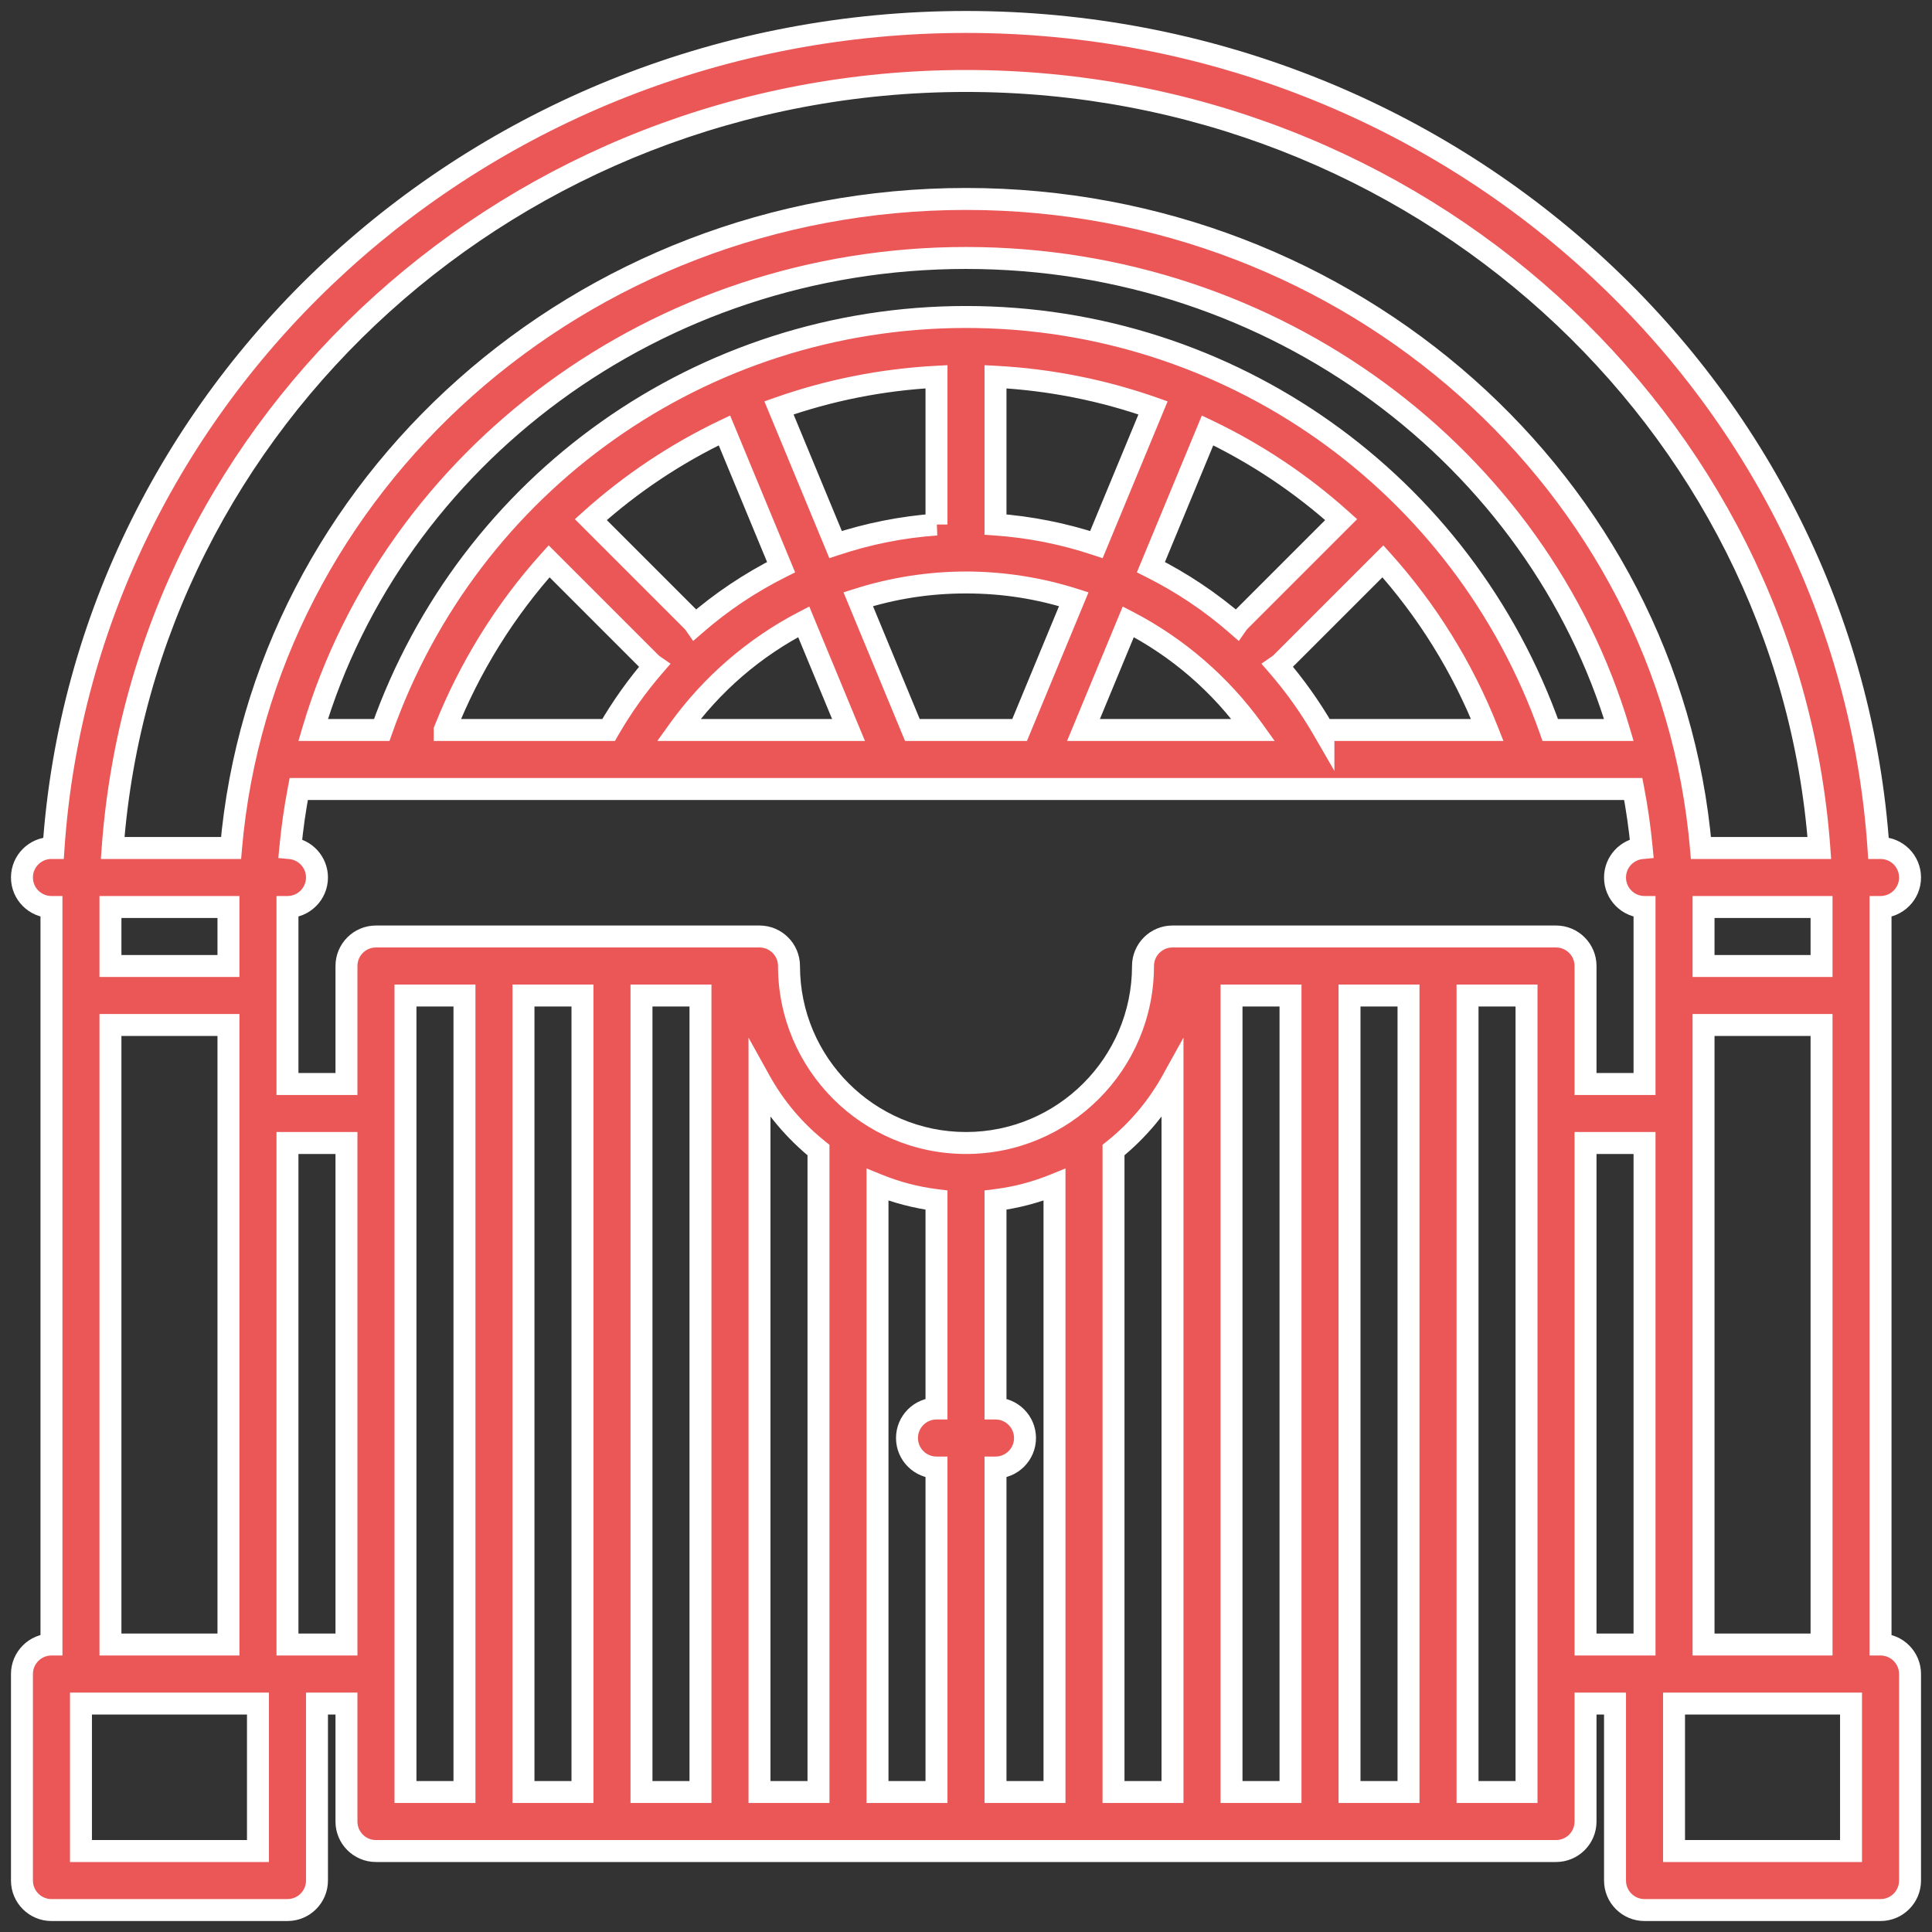 <svg width="88" height="88" viewBox="0 0 88 88" version="1.1" xmlns="http://www.w3.org/2000/svg" xmlns:xlink="http://www.w3.org/1999/xlink">
<rect x="0" y="0" width="88" height="88" fill="#333333" stroke="none"/>
<g id="Canvas" transform="translate(1358 -981)">
<g id="Group">
<g id="big-gate">
<g id="Vector">
<use xlink:href="#path0_fill" transform="translate(-1357 982)" fill="#EB5757"/>
<use xlink:href="#path1_stroke" transform="translate(-1357 982)" fill="#FFFFFF"/>
</g>
</g>
</g>
</g>
<defs>
<path id="path0_fill" d="M 84.656 73.906L 84.656 40.312C 85.398 40.312 86 39.711 86 38.969C 86 38.227 85.398 37.625 84.656 37.625L 84.561 37.625C 83.127 16.645 65.036 0 43 0C 20.964 0 2.873 16.645 1.438 37.625L 1.344 37.625C 0.602 37.625 0 38.227 0 38.969C 0 39.711 0.602 40.312 1.344 40.312L 1.344 73.906C 0.602 73.906 0 74.508 0 75.25L 0 84.656C 0 85.398 0.602 86 1.344 86L 12.094 86C 12.836 86 13.438 85.398 13.438 84.656L 13.438 76.594L 14.781 76.594L 14.781 81.969C 14.781 82.711 15.383 83.312 16.125 83.312L 69.875 83.312C 70.617 83.312 71.219 82.711 71.219 81.969L 71.219 76.594L 72.562 76.594L 72.562 84.656C 72.562 85.398 73.164 86 73.906 86L 84.656 86C 85.398 86 86 85.398 86 84.656L 86 75.25C 86 74.508 85.398 73.906 84.656 73.906ZM 76.594 73.906L 76.594 45.688L 81.969 45.688L 81.969 73.906L 76.594 73.906ZM 69.875 41.656L 52.406 41.656C 51.664 41.656 51.062 42.258 51.062 43C 51.062 47.446 47.446 51.062 43 51.062C 38.554 51.062 34.938 47.446 34.938 43C 34.938 42.258 34.336 41.656 33.594 41.656L 16.125 41.656C 15.383 41.656 14.781 42.258 14.781 43L 14.781 48.375L 12.094 48.375L 12.094 40.312C 12.836 40.312 13.438 39.711 13.438 38.969C 13.438 38.27 12.904 37.696 12.222 37.632C 12.308 36.721 12.437 35.822 12.607 34.938L 27.53 34.938C 27.532 34.938 27.534 34.938 27.535 34.938L 58.484 34.938C 58.486 34.938 58.487 34.938 58.489 34.938C 58.49 34.938 58.492 34.938 58.494 34.938L 73.393 34.938C 73.563 35.822 73.692 36.721 73.778 37.632C 73.096 37.696 72.562 38.27 72.562 38.969C 72.562 39.711 73.164 40.312 73.906 40.312L 73.906 48.375L 71.219 48.375L 71.219 43C 71.219 42.258 70.617 41.656 69.875 41.656ZM 25.531 44.344L 25.531 80.625L 22.844 80.625L 22.844 44.344L 25.531 44.344ZM 28.219 44.344L 30.906 44.344L 30.906 80.625L 28.219 80.625L 28.219 44.344ZM 33.594 48.195C 34.276 49.425 35.191 50.509 36.281 51.384L 36.281 80.625L 33.594 80.625L 33.594 48.195ZM 38.969 52.963C 39.817 53.307 40.718 53.546 41.656 53.664L 41.656 63.156C 40.914 63.156 40.312 63.758 40.312 64.5C 40.312 65.242 40.914 65.844 41.656 65.844L 41.656 80.625L 38.969 80.625L 38.969 52.963ZM 44.344 65.844C 45.086 65.844 45.688 65.242 45.688 64.5C 45.688 63.758 45.086 63.156 44.344 63.156L 44.344 53.664C 45.282 53.546 46.183 53.307 47.031 52.963L 47.031 80.625L 44.344 80.625L 44.344 65.844ZM 49.719 51.384C 50.809 50.509 51.724 49.425 52.406 48.195L 52.406 80.625L 49.719 80.625L 49.719 51.384ZM 55.094 44.344L 57.781 44.344L 57.781 80.625L 55.094 80.625L 55.094 44.344ZM 60.469 44.344L 63.156 44.344L 63.156 80.625L 60.469 80.625L 60.469 44.344ZM 19.256 32.25C 20.393 29.373 22.015 26.785 24.01 24.567L 28.612 29.169C 28.671 29.228 28.735 29.279 28.801 29.325C 28.025 30.222 27.327 31.2 26.72 32.25L 19.256 32.25L 19.256 32.25ZM 51.519 17.579L 48.94 23.804C 47.469 23.315 45.928 23.004 44.344 22.892L 44.344 16.161C 46.833 16.29 49.244 16.777 51.519 17.579ZM 55.487 27.269C 55.43 27.326 55.38 27.388 55.335 27.453C 54.144 26.416 52.829 25.537 51.423 24.832L 54.003 18.605C 56.219 19.661 58.269 21.03 60.089 22.667L 55.487 27.269ZM 41.656 22.892C 40.072 23.004 38.531 23.315 37.06 23.804L 34.481 17.578C 36.755 16.777 39.167 16.29 41.656 16.161L 41.656 22.892L 41.656 22.892ZM 31.997 18.605L 34.577 24.832C 33.171 25.537 31.856 26.416 30.665 27.453C 30.62 27.388 30.57 27.326 30.513 27.269L 25.911 22.667C 27.731 21.03 29.781 19.66 31.997 18.605ZM 35.608 27.322L 37.649 32.25L 29.913 32.25C 31.414 30.156 33.371 28.478 35.608 27.322ZM 40.558 32.25L 38.091 26.293C 39.652 25.795 41.304 25.531 43 25.531C 44.696 25.531 46.348 25.795 47.909 26.293L 45.442 32.25L 40.558 32.25ZM 50.392 27.322C 52.629 28.478 54.586 30.156 56.087 32.25L 48.351 32.25L 50.392 27.322ZM 59.28 32.25C 58.673 31.2 57.975 30.222 57.199 29.325C 57.265 29.279 57.329 29.228 57.388 29.169L 61.989 24.567C 63.984 26.785 65.607 29.373 66.744 32.25L 59.28 32.25L 59.28 32.25ZM 69.613 32.25C 65.632 20.973 55.013 13.438 43 13.438C 30.986 13.438 20.368 20.972 16.387 32.25L 13.262 32.25C 16.94 19.855 28.879 10.75 43 10.75C 57.121 10.75 69.06 19.855 72.738 32.25L 69.613 32.25ZM 81.969 43L 76.594 43L 76.594 40.312L 81.969 40.312L 81.969 43ZM 43 2.688C 63.551 2.688 80.436 18.128 81.868 37.625L 76.476 37.625C 75.049 21.095 60.581 8.062 43 8.062C 25.419 8.062 10.951 21.095 9.524 37.625L 4.132 37.625C 5.564 18.128 22.448 2.688 43 2.688ZM 9.406 40.312L 9.406 43L 4.031 43L 4.031 40.312L 9.406 40.312ZM 4.031 45.688L 9.406 45.688L 9.406 73.906L 4.031 73.906L 4.031 45.688ZM 10.75 83.312L 2.688 83.312L 2.688 76.594L 10.75 76.594L 10.75 83.312ZM 12.094 73.906L 12.094 51.062L 14.781 51.062L 14.781 73.906L 12.094 73.906ZM 17.469 44.344L 20.156 44.344L 20.156 80.625L 17.469 80.625L 17.469 44.344ZM 68.531 80.625L 65.844 80.625L 65.844 44.344L 68.531 44.344L 68.531 80.625ZM 71.219 51.062L 73.906 51.062L 73.906 73.906L 71.219 73.906L 71.219 51.062ZM 83.312 83.312L 75.25 83.312L 75.25 76.594L 83.312 76.594L 83.312 83.312Z"/>
<path id="path1_stroke" d="M 84.656 73.906L 84.156 73.906L 84.156 74.406L 84.656 74.406L 84.656 73.906ZM 84.656 40.312L 84.656 39.812L 84.156 39.812L 84.156 40.312L 84.656 40.312ZM 84.561 37.625L 84.063 37.659L 84.094 38.125L 84.561 38.125L 84.561 37.625ZM 1.438 37.625L 1.438 38.125L 1.905 38.125L 1.937 37.659L 1.438 37.625ZM 1.344 40.312L 1.844 40.312L 1.844 39.812L 1.344 39.812L 1.344 40.312ZM 1.344 73.906L 1.344 74.406L 1.844 74.406L 1.844 73.906L 1.344 73.906ZM 13.438 76.594L 13.438 76.094L 12.938 76.094L 12.938 76.594L 13.438 76.594ZM 14.781 76.594L 15.281 76.594L 15.281 76.094L 14.781 76.094L 14.781 76.594ZM 71.219 76.594L 71.219 76.094L 70.719 76.094L 70.719 76.594L 71.219 76.594ZM 72.562 76.594L 73.062 76.594L 73.062 76.094L 72.562 76.094L 72.562 76.594ZM 76.594 73.906L 76.094 73.906L 76.094 74.406L 76.594 74.406L 76.594 73.906ZM 76.594 45.688L 76.594 45.188L 76.094 45.188L 76.094 45.688L 76.594 45.688ZM 81.969 45.688L 82.469 45.688L 82.469 45.188L 81.969 45.188L 81.969 45.688ZM 81.969 73.906L 81.969 74.406L 82.469 74.406L 82.469 73.906L 81.969 73.906ZM 14.781 48.375L 14.781 48.875L 15.281 48.875L 15.281 48.375L 14.781 48.375ZM 12.094 48.375L 11.594 48.375L 11.594 48.875L 12.094 48.875L 12.094 48.375ZM 12.094 40.312L 12.094 39.812L 11.594 39.812L 11.594 40.312L 12.094 40.312ZM 12.222 37.632L 11.725 37.584L 11.678 38.082L 12.175 38.129L 12.222 37.632ZM 12.607 34.938L 12.607 34.438L 12.194 34.438L 12.116 34.843L 12.607 34.938ZM 73.393 34.938L 73.884 34.843L 73.805 34.438L 73.393 34.438L 73.393 34.938ZM 73.778 37.632L 73.825 38.129L 74.323 38.082L 74.275 37.584L 73.778 37.632ZM 73.906 40.312L 74.406 40.312L 74.406 39.812L 73.906 39.812L 73.906 40.312ZM 73.906 48.375L 73.906 48.875L 74.406 48.875L 74.406 48.375L 73.906 48.375ZM 71.219 48.375L 70.719 48.375L 70.719 48.875L 71.219 48.875L 71.219 48.375ZM 25.531 44.344L 26.031 44.344L 26.031 43.844L 25.531 43.844L 25.531 44.344ZM 25.531 80.625L 25.531 81.125L 26.031 81.125L 26.031 80.625L 25.531 80.625ZM 22.844 80.625L 22.344 80.625L 22.344 81.125L 22.844 81.125L 22.844 80.625ZM 22.844 44.344L 22.844 43.844L 22.344 43.844L 22.344 44.344L 22.844 44.344ZM 28.219 44.344L 28.219 43.844L 27.719 43.844L 27.719 44.344L 28.219 44.344ZM 30.906 44.344L 31.406 44.344L 31.406 43.844L 30.906 43.844L 30.906 44.344ZM 30.906 80.625L 30.906 81.125L 31.406 81.125L 31.406 80.625L 30.906 80.625ZM 28.219 80.625L 27.719 80.625L 27.719 81.125L 28.219 81.125L 28.219 80.625ZM 33.594 48.195L 34.031 47.953L 33.094 46.263L 33.094 48.195L 33.594 48.195ZM 36.281 51.384L 36.781 51.384L 36.781 51.144L 36.594 50.994L 36.281 51.384ZM 36.281 80.625L 36.281 81.125L 36.781 81.125L 36.781 80.625L 36.281 80.625ZM 33.594 80.625L 33.094 80.625L 33.094 81.125L 33.594 81.125L 33.594 80.625ZM 38.969 52.963L 39.157 52.5L 38.469 52.22L 38.469 52.963L 38.969 52.963ZM 41.656 53.664L 42.156 53.664L 42.156 53.223L 41.718 53.168L 41.656 53.664ZM 41.656 63.156L 41.656 63.656L 42.156 63.656L 42.156 63.156L 41.656 63.156ZM 41.656 65.844L 42.156 65.844L 42.156 65.344L 41.656 65.344L 41.656 65.844ZM 41.656 80.625L 41.656 81.125L 42.156 81.125L 42.156 80.625L 41.656 80.625ZM 38.969 80.625L 38.469 80.625L 38.469 81.125L 38.969 81.125L 38.969 80.625ZM 44.344 65.844L 44.344 65.344L 43.844 65.344L 43.844 65.844L 44.344 65.844ZM 44.344 63.156L 43.844 63.156L 43.844 63.656L 44.344 63.656L 44.344 63.156ZM 44.344 53.664L 44.282 53.168L 43.844 53.223L 43.844 53.664L 44.344 53.664ZM 47.031 52.963L 47.531 52.963L 47.531 52.22L 46.843 52.5L 47.031 52.963ZM 47.031 80.625L 47.031 81.125L 47.531 81.125L 47.531 80.625L 47.031 80.625ZM 44.344 80.625L 43.844 80.625L 43.844 81.125L 44.344 81.125L 44.344 80.625ZM 49.719 51.384L 49.406 50.994L 49.219 51.144L 49.219 51.384L 49.719 51.384ZM 52.406 48.195L 52.906 48.195L 52.906 46.263L 51.969 47.953L 52.406 48.195ZM 52.406 80.625L 52.406 81.125L 52.906 81.125L 52.906 80.625L 52.406 80.625ZM 49.719 80.625L 49.219 80.625L 49.219 81.125L 49.719 81.125L 49.719 80.625ZM 55.094 44.344L 55.094 43.844L 54.594 43.844L 54.594 44.344L 55.094 44.344ZM 57.781 44.344L 58.281 44.344L 58.281 43.844L 57.781 43.844L 57.781 44.344ZM 57.781 80.625L 57.781 81.125L 58.281 81.125L 58.281 80.625L 57.781 80.625ZM 55.094 80.625L 54.594 80.625L 54.594 81.125L 55.094 81.125L 55.094 80.625ZM 60.469 44.344L 60.469 43.844L 59.969 43.844L 59.969 44.344L 60.469 44.344ZM 63.156 44.344L 63.656 44.344L 63.656 43.844L 63.156 43.844L 63.156 44.344ZM 63.156 80.625L 63.156 81.125L 63.656 81.125L 63.656 80.625L 63.156 80.625ZM 60.469 80.625L 59.969 80.625L 59.969 81.125L 60.469 81.125L 60.469 80.625ZM 19.256 32.25L 18.791 32.066L 18.756 32.155L 18.756 32.25L 19.256 32.25ZM 24.01 24.567L 24.364 24.213L 23.991 23.84L 23.638 24.232L 24.01 24.567ZM 28.801 29.325L 29.179 29.652L 29.544 29.231L 29.085 28.914L 28.801 29.325ZM 26.72 32.25L 26.72 32.75L 27.009 32.75L 27.153 32.5L 26.72 32.25ZM 19.256 32.25L 18.756 32.25L 18.756 32.75L 19.256 32.75L 19.256 32.25ZM 51.519 17.579L 51.981 17.77L 52.183 17.282L 51.685 17.107L 51.519 17.579ZM 48.94 23.804L 48.783 24.279L 49.224 24.425L 49.402 23.995L 48.94 23.804ZM 44.344 22.892L 43.844 22.892L 43.844 23.358L 44.308 23.39L 44.344 22.892ZM 44.344 16.161L 44.37 15.662L 43.844 15.634L 43.844 16.161L 44.344 16.161ZM 55.335 27.453L 55.006 27.83L 55.427 28.197L 55.745 27.738L 55.335 27.453ZM 51.423 24.832L 50.961 24.641L 50.783 25.071L 51.199 25.279L 51.423 24.832ZM 54.003 18.605L 54.218 18.154L 53.742 17.927L 53.541 18.414L 54.003 18.605ZM 60.089 22.667L 60.442 23.021L 60.815 22.648L 60.423 22.296L 60.089 22.667ZM 41.656 22.892L 41.692 23.39L 41.656 22.392L 41.656 22.892ZM 37.06 23.804L 36.598 23.995L 36.776 24.425L 37.217 24.279L 37.06 23.804ZM 34.481 17.578L 34.315 17.107L 33.817 17.282L 34.019 17.77L 34.481 17.578ZM 41.656 16.161L 42.156 16.161L 42.156 15.634L 41.63 15.662L 41.656 16.161ZM 41.656 22.892L 41.156 22.892L 41.156 23.392L 41.656 23.392L 41.656 22.892ZM 31.997 18.605L 32.459 18.413L 32.258 17.927L 31.782 18.153L 31.997 18.605ZM 34.577 24.832L 34.801 25.279L 35.217 25.071L 35.039 24.641L 34.577 24.832ZM 30.665 27.453L 30.255 27.738L 30.573 28.196L 30.994 27.83L 30.665 27.453ZM 25.911 22.667L 25.577 22.295L 25.185 22.648L 25.558 23.021L 25.911 22.667ZM 35.608 27.322L 36.07 27.131L 35.862 26.628L 35.379 26.878L 35.608 27.322ZM 37.649 32.25L 37.649 32.75L 38.398 32.75L 38.111 32.059L 37.649 32.25ZM 29.913 32.25L 29.507 31.959L 28.939 32.75L 29.913 32.75L 29.913 32.25ZM 40.558 32.25L 40.096 32.441L 40.224 32.75L 40.558 32.75L 40.558 32.25ZM 38.091 26.293L 37.939 25.817L 37.421 25.982L 37.629 26.485L 38.091 26.293ZM 47.909 26.293L 48.371 26.485L 48.579 25.982L 48.061 25.817L 47.909 26.293ZM 45.442 32.25L 45.442 32.75L 45.776 32.75L 45.904 32.441L 45.442 32.25ZM 50.392 27.322L 50.621 26.878L 50.138 26.628L 49.93 27.131L 50.392 27.322ZM 56.087 32.25L 56.087 32.75L 57.06 32.75L 56.493 31.959L 56.087 32.25ZM 48.351 32.25L 47.889 32.059L 47.602 32.75L 48.351 32.75L 48.351 32.25ZM 59.28 32.25L 58.847 32.5L 59.78 34.115L 59.78 32.25L 59.28 32.25ZM 57.199 29.325L 56.915 28.913L 56.456 29.23L 56.821 29.652L 57.199 29.325ZM 57.388 29.169L 57.741 29.522L 57.741 29.522L 57.388 29.169ZM 61.989 24.567L 62.361 24.233L 62.009 23.841L 61.636 24.213L 61.989 24.567ZM 66.744 32.25L 66.744 32.75L 67.479 32.75L 67.209 32.066L 66.744 32.25ZM 59.28 32.25L 59.28 31.75L 58.78 31.75L 58.78 32.25L 59.28 32.25ZM 69.613 32.25L 69.141 32.416L 69.259 32.75L 69.613 32.75L 69.613 32.25ZM 16.387 32.25L 16.387 32.75L 16.741 32.75L 16.859 32.416L 16.387 32.25ZM 13.262 32.25L 12.783 32.108L 12.592 32.75L 13.262 32.75L 13.262 32.25ZM 72.738 32.25L 72.738 32.75L 73.408 32.75L 73.217 32.108L 72.738 32.25ZM 81.969 43L 81.969 43.5L 82.469 43.5L 82.469 43L 81.969 43ZM 76.594 43L 76.094 43L 76.094 43.5L 76.594 43.5L 76.594 43ZM 76.594 40.312L 76.594 39.812L 76.094 39.812L 76.094 40.312L 76.594 40.312ZM 81.969 40.312L 82.469 40.312L 82.469 39.812L 81.969 39.812L 81.969 40.312ZM 81.868 37.625L 81.868 38.125L 82.406 38.125L 82.367 37.588L 81.868 37.625ZM 76.476 37.625L 75.978 37.668L 76.017 38.125L 76.476 38.125L 76.476 37.625ZM 9.524 37.625L 9.524 38.125L 9.983 38.125L 10.022 37.668L 9.524 37.625ZM 4.132 37.625L 3.633 37.588L 3.594 38.125L 4.132 38.125L 4.132 37.625ZM 9.406 40.312L 9.906 40.312L 9.906 39.812L 9.406 39.812L 9.406 40.312ZM 9.406 43L 9.406 43.5L 9.906 43.5L 9.906 43L 9.406 43ZM 4.031 43L 3.531 43L 3.531 43.5L 4.031 43.5L 4.031 43ZM 4.031 40.312L 4.031 39.812L 3.531 39.812L 3.531 40.312L 4.031 40.312ZM 4.031 45.688L 4.031 45.188L 3.531 45.188L 3.531 45.688L 4.031 45.688ZM 9.406 45.688L 9.906 45.688L 9.906 45.188L 9.406 45.188L 9.406 45.688ZM 9.406 73.906L 9.406 74.406L 9.906 74.406L 9.906 73.906L 9.406 73.906ZM 4.031 73.906L 3.531 73.906L 3.531 74.406L 4.031 74.406L 4.031 73.906ZM 10.75 83.312L 10.75 83.812L 11.25 83.812L 11.25 83.312L 10.75 83.312ZM 2.688 83.312L 2.188 83.312L 2.188 83.812L 2.688 83.812L 2.688 83.312ZM 2.688 76.594L 2.688 76.094L 2.188 76.094L 2.188 76.594L 2.688 76.594ZM 10.75 76.594L 11.25 76.594L 11.25 76.094L 10.75 76.094L 10.75 76.594ZM 12.094 73.906L 11.594 73.906L 11.594 74.406L 12.094 74.406L 12.094 73.906ZM 12.094 51.062L 12.094 50.562L 11.594 50.562L 11.594 51.062L 12.094 51.062ZM 14.781 51.062L 15.281 51.062L 15.281 50.562L 14.781 50.562L 14.781 51.062ZM 14.781 73.906L 14.781 74.406L 15.281 74.406L 15.281 73.906L 14.781 73.906ZM 17.469 44.344L 17.469 43.844L 16.969 43.844L 16.969 44.344L 17.469 44.344ZM 20.156 44.344L 20.656 44.344L 20.656 43.844L 20.156 43.844L 20.156 44.344ZM 20.156 80.625L 20.156 81.125L 20.656 81.125L 20.656 80.625L 20.156 80.625ZM 17.469 80.625L 16.969 80.625L 16.969 81.125L 17.469 81.125L 17.469 80.625ZM 68.531 80.625L 68.531 81.125L 69.031 81.125L 69.031 80.625L 68.531 80.625ZM 65.844 80.625L 65.344 80.625L 65.344 81.125L 65.844 81.125L 65.844 80.625ZM 65.844 44.344L 65.844 43.844L 65.344 43.844L 65.344 44.344L 65.844 44.344ZM 68.531 44.344L 69.031 44.344L 69.031 43.844L 68.531 43.844L 68.531 44.344ZM 71.219 51.062L 71.219 50.562L 70.719 50.562L 70.719 51.062L 71.219 51.062ZM 73.906 51.062L 74.406 51.062L 74.406 50.562L 73.906 50.562L 73.906 51.062ZM 73.906 73.906L 73.906 74.406L 74.406 74.406L 74.406 73.906L 73.906 73.906ZM 71.219 73.906L 70.719 73.906L 70.719 74.406L 71.219 74.406L 71.219 73.906ZM 83.312 83.312L 83.312 83.812L 83.812 83.812L 83.812 83.312L 83.312 83.312ZM 75.25 83.312L 74.75 83.312L 74.75 83.812L 75.25 83.812L 75.25 83.312ZM 75.25 76.594L 75.25 76.094L 74.75 76.094L 74.75 76.594L 75.25 76.594ZM 83.312 76.594L 83.812 76.594L 83.812 76.094L 83.312 76.094L 83.312 76.594ZM 85.156 73.906L 85.156 40.312L 84.156 40.312L 84.156 73.906L 85.156 73.906ZM 84.656 40.812C 85.674 40.812 86.5 39.987 86.5 38.969L 85.5 38.969C 85.5 39.435 85.122 39.812 84.656 39.812L 84.656 40.812ZM 86.5 38.969C 86.5 37.95 85.674 37.125 84.656 37.125L 84.656 38.125C 85.122 38.125 85.5 38.503 85.5 38.969L 86.5 38.969ZM 84.656 37.125L 84.561 37.125L 84.561 38.125L 84.656 38.125L 84.656 37.125ZM 85.06 37.591C 83.607 16.337 65.287 -0.5 43 -0.5L 43 0.5C 64.785 0.5 82.647 16.953 84.063 37.659L 85.06 37.591ZM 43 -0.5C 20.713 -0.5 2.393 16.337 0.94 37.591L 1.937 37.659C 3.353 16.953 21.215 0.5 43 0.5L 43 -0.5ZM 1.438 37.125L 1.344 37.125L 1.344 38.125L 1.438 38.125L 1.438 37.125ZM 1.344 37.125C 0.326 37.125 -0.5 37.95 -0.5 38.969L 0.5 38.969C 0.5 38.503 0.878 38.125 1.344 38.125L 1.344 37.125ZM -0.5 38.969C -0.5 39.987 0.326 40.812 1.344 40.812L 1.344 39.812C 0.878 39.812 0.5 39.435 0.5 38.969L -0.5 38.969ZM 0.844 40.312L 0.844 73.906L 1.844 73.906L 1.844 40.312L 0.844 40.312ZM 1.344 73.406C 0.326 73.406 -0.5 74.232 -0.5 75.25L 0.5 75.25C 0.5 74.784 0.878 74.406 1.344 74.406L 1.344 73.406ZM -0.5 75.25L -0.5 84.656L 0.5 84.656L 0.5 75.25L -0.5 75.25ZM -0.5 84.656C -0.5 85.674 0.326 86.5 1.344 86.5L 1.344 85.5C 0.878 85.5 0.5 85.122 0.5 84.656L -0.5 84.656ZM 1.344 86.5L 12.094 86.5L 12.094 85.5L 1.344 85.5L 1.344 86.5ZM 12.094 86.5C 13.112 86.5 13.938 85.674 13.938 84.656L 12.938 84.656C 12.938 85.122 12.56 85.5 12.094 85.5L 12.094 86.5ZM 13.938 84.656L 13.938 76.594L 12.938 76.594L 12.938 84.656L 13.938 84.656ZM 13.438 77.094L 14.781 77.094L 14.781 76.094L 13.438 76.094L 13.438 77.094ZM 14.281 76.594L 14.281 81.969L 15.281 81.969L 15.281 76.594L 14.281 76.594ZM 14.281 81.969C 14.281 82.987 15.107 83.812 16.125 83.812L 16.125 82.812C 15.659 82.812 15.281 82.435 15.281 81.969L 14.281 81.969ZM 16.125 83.812L 69.875 83.812L 69.875 82.812L 16.125 82.812L 16.125 83.812ZM 69.875 83.812C 70.893 83.812 71.719 82.987 71.719 81.969L 70.719 81.969C 70.719 82.435 70.341 82.812 69.875 82.812L 69.875 83.812ZM 71.719 81.969L 71.719 76.594L 70.719 76.594L 70.719 81.969L 71.719 81.969ZM 71.219 77.094L 72.562 77.094L 72.562 76.094L 71.219 76.094L 71.219 77.094ZM 72.062 76.594L 72.062 84.656L 73.062 84.656L 73.062 76.594L 72.062 76.594ZM 72.062 84.656C 72.062 85.674 72.888 86.5 73.906 86.5L 73.906 85.5C 73.44 85.5 73.062 85.122 73.062 84.656L 72.062 84.656ZM 73.906 86.5L 84.656 86.5L 84.656 85.5L 73.906 85.5L 73.906 86.5ZM 84.656 86.5C 85.674 86.5 86.5 85.674 86.5 84.656L 85.5 84.656C 85.5 85.122 85.122 85.5 84.656 85.5L 84.656 86.5ZM 86.5 84.656L 86.5 75.25L 85.5 75.25L 85.5 84.656L 86.5 84.656ZM 86.5 75.25C 86.5 74.232 85.674 73.406 84.656 73.406L 84.656 74.406C 85.122 74.406 85.5 74.784 85.5 75.25L 86.5 75.25ZM 77.094 73.906L 77.094 45.688L 76.094 45.688L 76.094 73.906L 77.094 73.906ZM 76.594 46.188L 81.969 46.188L 81.969 45.188L 76.594 45.188L 76.594 46.188ZM 81.469 45.688L 81.469 73.906L 82.469 73.906L 82.469 45.688L 81.469 45.688ZM 81.969 73.406L 76.594 73.406L 76.594 74.406L 81.969 74.406L 81.969 73.406ZM 69.875 41.156L 52.406 41.156L 52.406 42.156L 69.875 42.156L 69.875 41.156ZM 52.406 41.156C 51.388 41.156 50.562 41.982 50.562 43L 51.562 43C 51.562 42.534 51.94 42.156 52.406 42.156L 52.406 41.156ZM 50.562 43C 50.562 47.169 47.169 50.562 43 50.562L 43 51.562C 47.722 51.562 51.562 47.722 51.562 43L 50.562 43ZM 43 50.562C 38.831 50.562 35.438 47.169 35.438 43L 34.438 43C 34.438 47.722 38.278 51.562 43 51.562L 43 50.562ZM 35.438 43C 35.438 41.982 34.612 41.156 33.594 41.156L 33.594 42.156C 34.06 42.156 34.438 42.534 34.438 43L 35.438 43ZM 33.594 41.156L 16.125 41.156L 16.125 42.156L 33.594 42.156L 33.594 41.156ZM 16.125 41.156C 15.107 41.156 14.281 41.982 14.281 43L 15.281 43C 15.281 42.534 15.659 42.156 16.125 42.156L 16.125 41.156ZM 14.281 43L 14.281 48.375L 15.281 48.375L 15.281 43L 14.281 43ZM 14.781 47.875L 12.094 47.875L 12.094 48.875L 14.781 48.875L 14.781 47.875ZM 12.594 48.375L 12.594 40.312L 11.594 40.312L 11.594 48.375L 12.594 48.375ZM 12.094 40.812C 13.112 40.812 13.938 39.987 13.938 38.969L 12.938 38.969C 12.938 39.435 12.56 39.812 12.094 39.812L 12.094 40.812ZM 13.938 38.969C 13.938 38.01 13.205 37.222 12.27 37.134L 12.175 38.129C 12.603 38.17 12.938 38.531 12.938 38.969L 13.938 38.969ZM 12.72 37.679C 12.805 36.78 12.93 35.905 13.098 35.032L 12.116 34.843C 11.944 35.74 11.812 36.662 11.725 37.584L 12.72 37.679ZM 12.607 35.438L 27.53 35.438L 27.53 34.438L 12.607 34.438L 12.607 35.438ZM 27.53 35.438C 27.532 35.438 27.534 35.438 27.535 35.438L 27.535 34.438C 27.534 34.438 27.532 34.438 27.53 34.438L 27.53 35.438ZM 27.535 35.438L 58.484 35.438L 58.484 34.438L 27.535 34.438L 27.535 35.438ZM 58.484 35.438C 58.467 35.438 58.452 35.437 58.442 35.436C 58.437 35.435 58.433 35.435 58.431 35.434C 58.429 35.434 58.428 35.434 58.428 35.434C 58.427 35.434 58.427 35.434 58.426 35.434C 58.427 35.434 58.428 35.434 58.43 35.434C 58.432 35.435 58.436 35.435 58.441 35.436C 58.451 35.437 58.468 35.438 58.489 35.438L 58.489 34.438C 58.509 34.438 58.525 34.439 58.534 34.44C 58.539 34.44 58.542 34.441 58.544 34.441C 58.546 34.441 58.548 34.441 58.547 34.441C 58.547 34.441 58.544 34.441 58.542 34.441C 58.539 34.44 58.535 34.44 58.529 34.44C 58.519 34.438 58.503 34.438 58.484 34.438L 58.484 35.438ZM 58.489 35.438C 58.506 35.438 58.52 35.437 58.529 35.436C 58.533 35.436 58.537 35.436 58.539 35.435C 58.541 35.435 58.543 35.435 58.544 35.435C 58.545 35.435 58.539 35.435 58.531 35.436C 58.523 35.437 58.51 35.438 58.494 35.438L 58.494 34.438C 58.477 34.438 58.463 34.438 58.453 34.439C 58.449 34.439 58.445 34.44 58.443 34.44C 58.441 34.44 58.439 34.44 58.439 34.44C 58.437 34.441 58.444 34.44 58.451 34.439C 58.459 34.439 58.473 34.438 58.489 34.438L 58.489 35.438ZM 58.494 35.438L 73.393 35.438L 73.393 34.438L 58.494 34.438L 58.494 35.438ZM 72.902 35.032C 73.07 35.905 73.195 36.78 73.28 37.679L 74.275 37.584C 74.188 36.662 74.056 35.74 73.884 34.843L 72.902 35.032ZM 73.731 37.134C 72.795 37.222 72.062 38.01 72.062 38.969L 73.062 38.969C 73.062 38.531 73.397 38.17 73.825 38.129L 73.731 37.134ZM 72.062 38.969C 72.062 39.987 72.888 40.812 73.906 40.812L 73.906 39.812C 73.44 39.812 73.062 39.435 73.062 38.969L 72.062 38.969ZM 73.406 40.312L 73.406 48.375L 74.406 48.375L 74.406 40.312L 73.406 40.312ZM 73.906 47.875L 71.219 47.875L 71.219 48.875L 73.906 48.875L 73.906 47.875ZM 71.719 48.375L 71.719 43L 70.719 43L 70.719 48.375L 71.719 48.375ZM 71.719 43C 71.719 41.982 70.893 41.156 69.875 41.156L 69.875 42.156C 70.341 42.156 70.719 42.534 70.719 43L 71.719 43ZM 25.031 44.344L 25.031 80.625L 26.031 80.625L 26.031 44.344L 25.031 44.344ZM 25.531 80.125L 22.844 80.125L 22.844 81.125L 25.531 81.125L 25.531 80.125ZM 23.344 80.625L 23.344 44.344L 22.344 44.344L 22.344 80.625L 23.344 80.625ZM 22.844 44.844L 25.531 44.844L 25.531 43.844L 22.844 43.844L 22.844 44.844ZM 28.219 44.844L 30.906 44.844L 30.906 43.844L 28.219 43.844L 28.219 44.844ZM 30.406 44.344L 30.406 80.625L 31.406 80.625L 31.406 44.344L 30.406 44.344ZM 30.906 80.125L 28.219 80.125L 28.219 81.125L 30.906 81.125L 30.906 80.125ZM 28.719 80.625L 28.719 44.344L 27.719 44.344L 27.719 80.625L 28.719 80.625ZM 33.157 48.438C 33.864 49.709 34.842 50.867 35.968 51.774L 36.594 50.994C 35.54 50.151 34.688 49.142 34.031 47.953L 33.157 48.438ZM 35.781 51.384L 35.781 80.625L 36.781 80.625L 36.781 51.384L 35.781 51.384ZM 36.281 80.125L 33.594 80.125L 33.594 81.125L 36.281 81.125L 36.281 80.125ZM 34.094 80.625L 34.094 48.195L 33.094 48.195L 33.094 80.625L 34.094 80.625ZM 38.781 53.426C 39.658 53.782 40.622 54.037 41.594 54.16L 41.718 53.168C 40.813 53.055 39.975 52.833 39.157 52.5L 38.781 53.426ZM 41.156 53.664L 41.156 63.156L 42.156 63.156L 42.156 53.664L 41.156 53.664ZM 41.656 62.656C 40.638 62.656 39.812 63.482 39.812 64.5L 40.812 64.5C 40.812 64.034 41.19 63.656 41.656 63.656L 41.656 62.656ZM 39.812 64.5C 39.812 65.518 40.638 66.344 41.656 66.344L 41.656 65.344C 41.19 65.344 40.812 64.966 40.812 64.5L 39.812 64.5ZM 41.156 65.844L 41.156 80.625L 42.156 80.625L 42.156 65.844L 41.156 65.844ZM 41.656 80.125L 38.969 80.125L 38.969 81.125L 41.656 81.125L 41.656 80.125ZM 39.469 80.625L 39.469 52.963L 38.469 52.963L 38.469 80.625L 39.469 80.625ZM 44.344 66.344C 45.362 66.344 46.188 65.518 46.188 64.5L 45.188 64.5C 45.188 64.966 44.81 65.344 44.344 65.344L 44.344 66.344ZM 46.188 64.5C 46.188 63.482 45.362 62.656 44.344 62.656L 44.344 63.656C 44.81 63.656 45.188 64.034 45.188 64.5L 46.188 64.5ZM 44.844 63.156L 44.844 53.664L 43.844 53.664L 43.844 63.156L 44.844 63.156ZM 44.406 54.16C 45.378 54.037 46.342 53.782 47.219 53.426L 46.843 52.5C 46.025 52.833 45.187 53.055 44.282 53.168L 44.406 54.16ZM 46.531 52.963L 46.531 80.625L 47.531 80.625L 47.531 52.963L 46.531 52.963ZM 47.031 80.125L 44.344 80.125L 44.344 81.125L 47.031 81.125L 47.031 80.125ZM 44.844 80.625L 44.844 65.844L 43.844 65.844L 43.844 80.625L 44.844 80.625ZM 50.032 51.774C 51.158 50.867 52.136 49.709 52.843 48.438L 51.969 47.953C 51.312 49.142 50.46 50.151 49.406 50.994L 50.032 51.774ZM 51.906 48.195L 51.906 80.625L 52.906 80.625L 52.906 48.195L 51.906 48.195ZM 52.406 80.125L 49.719 80.125L 49.719 81.125L 52.406 81.125L 52.406 80.125ZM 50.219 80.625L 50.219 51.384L 49.219 51.384L 49.219 80.625L 50.219 80.625ZM 55.094 44.844L 57.781 44.844L 57.781 43.844L 55.094 43.844L 55.094 44.844ZM 57.281 44.344L 57.281 80.625L 58.281 80.625L 58.281 44.344L 57.281 44.344ZM 57.781 80.125L 55.094 80.125L 55.094 81.125L 57.781 81.125L 57.781 80.125ZM 55.594 80.625L 55.594 44.344L 54.594 44.344L 54.594 80.625L 55.594 80.625ZM 60.469 44.844L 63.156 44.844L 63.156 43.844L 60.469 43.844L 60.469 44.844ZM 62.656 44.344L 62.656 80.625L 63.656 80.625L 63.656 44.344L 62.656 44.344ZM 63.156 80.125L 60.469 80.125L 60.469 81.125L 63.156 81.125L 63.156 80.125ZM 60.969 80.625L 60.969 44.344L 59.969 44.344L 59.969 80.625L 60.969 80.625ZM 19.721 32.434C 20.839 29.599 22.415 27.086 24.382 24.901L 23.638 24.232C 21.616 26.484 19.947 29.147 18.791 32.066L 19.721 32.434ZM 23.657 24.92L 28.259 29.523L 28.966 28.815L 24.364 24.213L 23.657 24.92ZM 28.259 29.523C 28.337 29.6 28.435 29.68 28.517 29.736L 29.085 28.914C 29.034 28.879 29.006 28.856 28.966 28.815L 28.259 29.523ZM 28.423 28.998C 27.632 29.913 26.907 30.929 26.287 32L 27.153 32.5C 27.748 31.47 28.418 30.531 29.179 29.652L 28.423 28.998ZM 26.72 31.75L 19.256 31.75L 19.256 32.75L 26.72 32.75L 26.72 31.75ZM 19.756 32.25L 19.756 32.25L 18.756 32.25L 18.756 32.25L 19.756 32.25ZM 51.057 17.387L 48.478 23.613L 49.402 23.995L 51.981 17.77L 51.057 17.387ZM 49.098 23.329C 47.598 22.832 45.995 22.509 44.379 22.393L 44.308 23.39C 45.86 23.499 47.341 23.798 48.783 24.279L 49.098 23.329ZM 44.844 22.892L 44.844 16.161L 43.844 16.161L 43.844 22.892L 44.844 22.892ZM 44.318 16.66C 46.77 16.787 49.111 17.259 51.353 18.05L 51.685 17.107C 49.377 16.295 46.896 15.794 44.37 15.662L 44.318 16.66ZM 55.134 26.915C 55.058 26.991 54.98 27.088 54.924 27.168L 55.745 27.738C 55.779 27.688 55.801 27.661 55.841 27.622L 55.134 26.915ZM 55.663 27.076C 54.448 26.019 53.081 25.105 51.647 24.386L 51.199 25.279C 52.578 25.97 53.84 26.813 55.006 27.83L 55.663 27.076ZM 51.885 25.024L 54.465 18.796L 53.541 18.414L 50.961 24.641L 51.885 25.024ZM 53.788 19.056C 55.972 20.096 57.962 21.425 59.754 23.039L 60.423 22.296C 58.575 20.635 56.466 19.226 54.218 18.154L 53.788 19.056ZM 59.735 22.314L 55.134 26.915L 55.841 27.622L 60.442 23.021L 59.735 22.314ZM 41.621 22.393C 40.005 22.509 38.402 22.832 36.902 23.329L 37.217 24.279C 38.659 23.798 40.14 23.499 41.692 23.39L 41.621 22.393ZM 37.522 23.613L 34.943 17.387L 34.019 17.77L 36.598 23.995L 37.522 23.613ZM 34.647 18.05C 36.888 17.259 39.229 16.786 41.682 16.66L 41.63 15.662C 39.104 15.794 36.623 16.294 34.315 17.107L 34.647 18.05ZM 41.156 16.161L 41.156 22.892L 42.156 22.892L 42.156 16.161L 41.156 16.161ZM 41.656 23.392L 41.656 23.392L 41.656 22.392L 41.656 22.392L 41.656 23.392ZM 31.535 18.796L 34.115 25.024L 35.039 24.641L 32.459 18.413L 31.535 18.796ZM 34.353 24.386C 32.919 25.105 31.552 26.019 30.337 27.076L 30.994 27.83C 32.16 26.813 33.422 25.97 34.801 25.279L 34.353 24.386ZM 31.076 27.167C 31.02 27.088 30.942 26.992 30.866 26.915L 30.159 27.622C 30.198 27.66 30.22 27.688 30.255 27.738L 31.076 27.167ZM 30.866 26.915L 26.265 22.314L 25.558 23.021L 30.159 27.622L 30.866 26.915ZM 26.246 23.039C 28.038 21.424 30.028 20.095 32.212 19.056L 31.782 18.153C 29.534 19.226 27.424 20.635 25.577 22.295L 26.246 23.039ZM 35.146 27.514L 37.187 32.441L 38.111 32.059L 36.07 27.131L 35.146 27.514ZM 37.649 31.75L 29.913 31.75L 29.913 32.75L 37.649 32.75L 37.649 31.75ZM 30.32 32.541C 31.783 30.494 33.65 28.892 35.838 27.767L 35.379 26.878C 33.092 28.063 31.046 29.818 29.507 31.959L 30.32 32.541ZM 41.02 32.059L 38.553 26.102L 37.629 26.485L 40.096 32.441L 41.02 32.059ZM 38.243 26.77C 39.768 26.281 41.344 26.03 43 26.031L 43 25.031C 41.265 25.033 39.536 25.308 37.939 25.817L 38.243 26.77ZM 43 26.031C 44.656 26.03 46.232 26.281 47.757 26.77L 48.061 25.817C 46.464 25.308 44.735 25.033 43 25.031L 43 26.031ZM 47.447 26.102L 44.98 32.059L 45.904 32.441L 48.371 26.485L 47.447 26.102ZM 45.442 31.75L 40.558 31.75L 40.558 32.75L 45.442 32.75L 45.442 31.75ZM 50.162 27.767C 52.35 28.892 54.217 30.494 55.68 32.541L 56.493 31.959C 54.954 29.818 52.908 28.063 50.621 26.878L 50.162 27.767ZM 56.087 31.75L 48.351 31.75L 48.351 32.75L 56.087 32.75L 56.087 31.75ZM 48.813 32.441L 50.854 27.514L 49.93 27.131L 47.889 32.059L 48.813 32.441ZM 59.713 32C 59.093 30.929 58.368 29.913 57.577 28.998L 56.821 29.652C 57.582 30.531 58.252 31.47 58.847 32.5L 59.713 32ZM 57.483 29.736C 57.564 29.68 57.663 29.6 57.741 29.522L 57.034 28.815C 56.995 28.856 56.966 28.879 56.915 28.913L 57.483 29.736ZM 57.741 29.522L 62.343 24.921L 61.636 24.213L 57.034 28.815L 57.741 29.522ZM 61.618 24.901C 63.585 27.086 65.16 29.599 66.279 32.434L 67.209 32.066C 66.053 29.148 64.384 26.484 62.361 24.233L 61.618 24.901ZM 66.744 31.75L 59.28 31.75L 59.28 32.75L 66.744 32.75L 66.744 31.75ZM 58.78 32.25L 58.78 32.25L 59.78 32.25L 59.78 32.25L 58.78 32.25ZM 70.084 32.084C 66.033 20.606 55.224 12.938 43 12.938L 43 13.938C 54.8 13.938 65.231 21.339 69.141 32.416L 70.084 32.084ZM 43 12.938C 30.774 12.938 19.967 20.606 15.916 32.084L 16.859 32.416C 20.769 21.338 31.198 13.938 43 13.938L 43 12.938ZM 16.387 31.75L 13.262 31.75L 13.262 32.75L 16.387 32.75L 16.387 31.75ZM 13.742 32.392C 17.355 20.216 29.094 11.25 43 11.25L 43 10.25C 28.664 10.25 16.526 19.495 12.783 32.108L 13.742 32.392ZM 43 11.25C 56.906 11.25 68.645 20.216 72.258 32.392L 73.217 32.108C 69.474 19.495 57.336 10.25 43 10.25L 43 11.25ZM 72.738 31.75L 69.613 31.75L 69.613 32.75L 72.738 32.75L 72.738 31.75ZM 81.969 42.5L 76.594 42.5L 76.594 43.5L 81.969 43.5L 81.969 42.5ZM 77.094 43L 77.094 40.312L 76.094 40.312L 76.094 43L 77.094 43ZM 76.594 40.812L 81.969 40.812L 81.969 39.812L 76.594 39.812L 76.594 40.812ZM 81.469 40.312L 81.469 43L 82.469 43L 82.469 40.312L 81.469 40.312ZM 43 3.188C 63.302 3.188 79.957 18.439 81.37 37.662L 82.367 37.588C 80.915 17.818 63.801 2.188 43 2.188L 43 3.188ZM 81.868 37.125L 76.476 37.125L 76.476 38.125L 81.868 38.125L 81.868 37.125ZM 76.974 37.582C 75.523 20.779 60.826 7.562 43 7.562L 43 8.562C 60.336 8.562 74.574 21.411 75.978 37.668L 76.974 37.582ZM 43 7.562C 25.174 7.562 10.477 20.779 9.026 37.582L 10.022 37.668C 11.426 21.411 25.664 8.562 43 8.562L 43 7.562ZM 9.524 37.125L 4.132 37.125L 4.132 38.125L 9.524 38.125L 9.524 37.125ZM 4.63 37.662C 6.043 18.439 22.698 3.188 43 3.188L 43 2.188C 22.199 2.188 5.085 17.818 3.633 37.588L 4.63 37.662ZM 8.906 40.312L 8.906 43L 9.906 43L 9.906 40.312L 8.906 40.312ZM 9.406 42.5L 4.031 42.5L 4.031 43.5L 9.406 43.5L 9.406 42.5ZM 4.531 43L 4.531 40.312L 3.531 40.312L 3.531 43L 4.531 43ZM 4.031 40.812L 9.406 40.812L 9.406 39.812L 4.031 39.812L 4.031 40.812ZM 4.031 46.188L 9.406 46.188L 9.406 45.188L 4.031 45.188L 4.031 46.188ZM 8.906 45.688L 8.906 73.906L 9.906 73.906L 9.906 45.688L 8.906 45.688ZM 9.406 73.406L 4.031 73.406L 4.031 74.406L 9.406 74.406L 9.406 73.406ZM 4.531 73.906L 4.531 45.688L 3.531 45.688L 3.531 73.906L 4.531 73.906ZM 10.75 82.812L 2.688 82.812L 2.688 83.812L 10.75 83.812L 10.75 82.812ZM 3.188 83.312L 3.188 76.594L 2.188 76.594L 2.188 83.312L 3.188 83.312ZM 2.688 77.094L 10.75 77.094L 10.75 76.094L 2.688 76.094L 2.688 77.094ZM 10.25 76.594L 10.25 83.312L 11.25 83.312L 11.25 76.594L 10.25 76.594ZM 12.594 73.906L 12.594 51.062L 11.594 51.062L 11.594 73.906L 12.594 73.906ZM 12.094 51.562L 14.781 51.562L 14.781 50.562L 12.094 50.562L 12.094 51.562ZM 14.281 51.062L 14.281 73.906L 15.281 73.906L 15.281 51.062L 14.281 51.062ZM 14.781 73.406L 12.094 73.406L 12.094 74.406L 14.781 74.406L 14.781 73.406ZM 17.469 44.844L 20.156 44.844L 20.156 43.844L 17.469 43.844L 17.469 44.844ZM 19.656 44.344L 19.656 80.625L 20.656 80.625L 20.656 44.344L 19.656 44.344ZM 20.156 80.125L 17.469 80.125L 17.469 81.125L 20.156 81.125L 20.156 80.125ZM 17.969 80.625L 17.969 44.344L 16.969 44.344L 16.969 80.625L 17.969 80.625ZM 68.531 80.125L 65.844 80.125L 65.844 81.125L 68.531 81.125L 68.531 80.125ZM 66.344 80.625L 66.344 44.344L 65.344 44.344L 65.344 80.625L 66.344 80.625ZM 65.844 44.844L 68.531 44.844L 68.531 43.844L 65.844 43.844L 65.844 44.844ZM 68.031 44.344L 68.031 80.625L 69.031 80.625L 69.031 44.344L 68.031 44.344ZM 71.219 51.562L 73.906 51.562L 73.906 50.562L 71.219 50.562L 71.219 51.562ZM 73.406 51.062L 73.406 73.906L 74.406 73.906L 74.406 51.062L 73.406 51.062ZM 73.906 73.406L 71.219 73.406L 71.219 74.406L 73.906 74.406L 73.906 73.406ZM 71.719 73.906L 71.719 51.062L 70.719 51.062L 70.719 73.906L 71.719 73.906ZM 83.312 82.812L 75.25 82.812L 75.25 83.812L 83.312 83.812L 83.312 82.812ZM 75.75 83.312L 75.75 76.594L 74.75 76.594L 74.75 83.312L 75.75 83.312ZM 75.25 77.094L 83.312 77.094L 83.312 76.094L 75.25 76.094L 75.25 77.094ZM 82.812 76.594L 82.812 83.312L 83.812 83.312L 83.812 76.594L 82.812 76.594Z"/>
</defs>
</svg>
